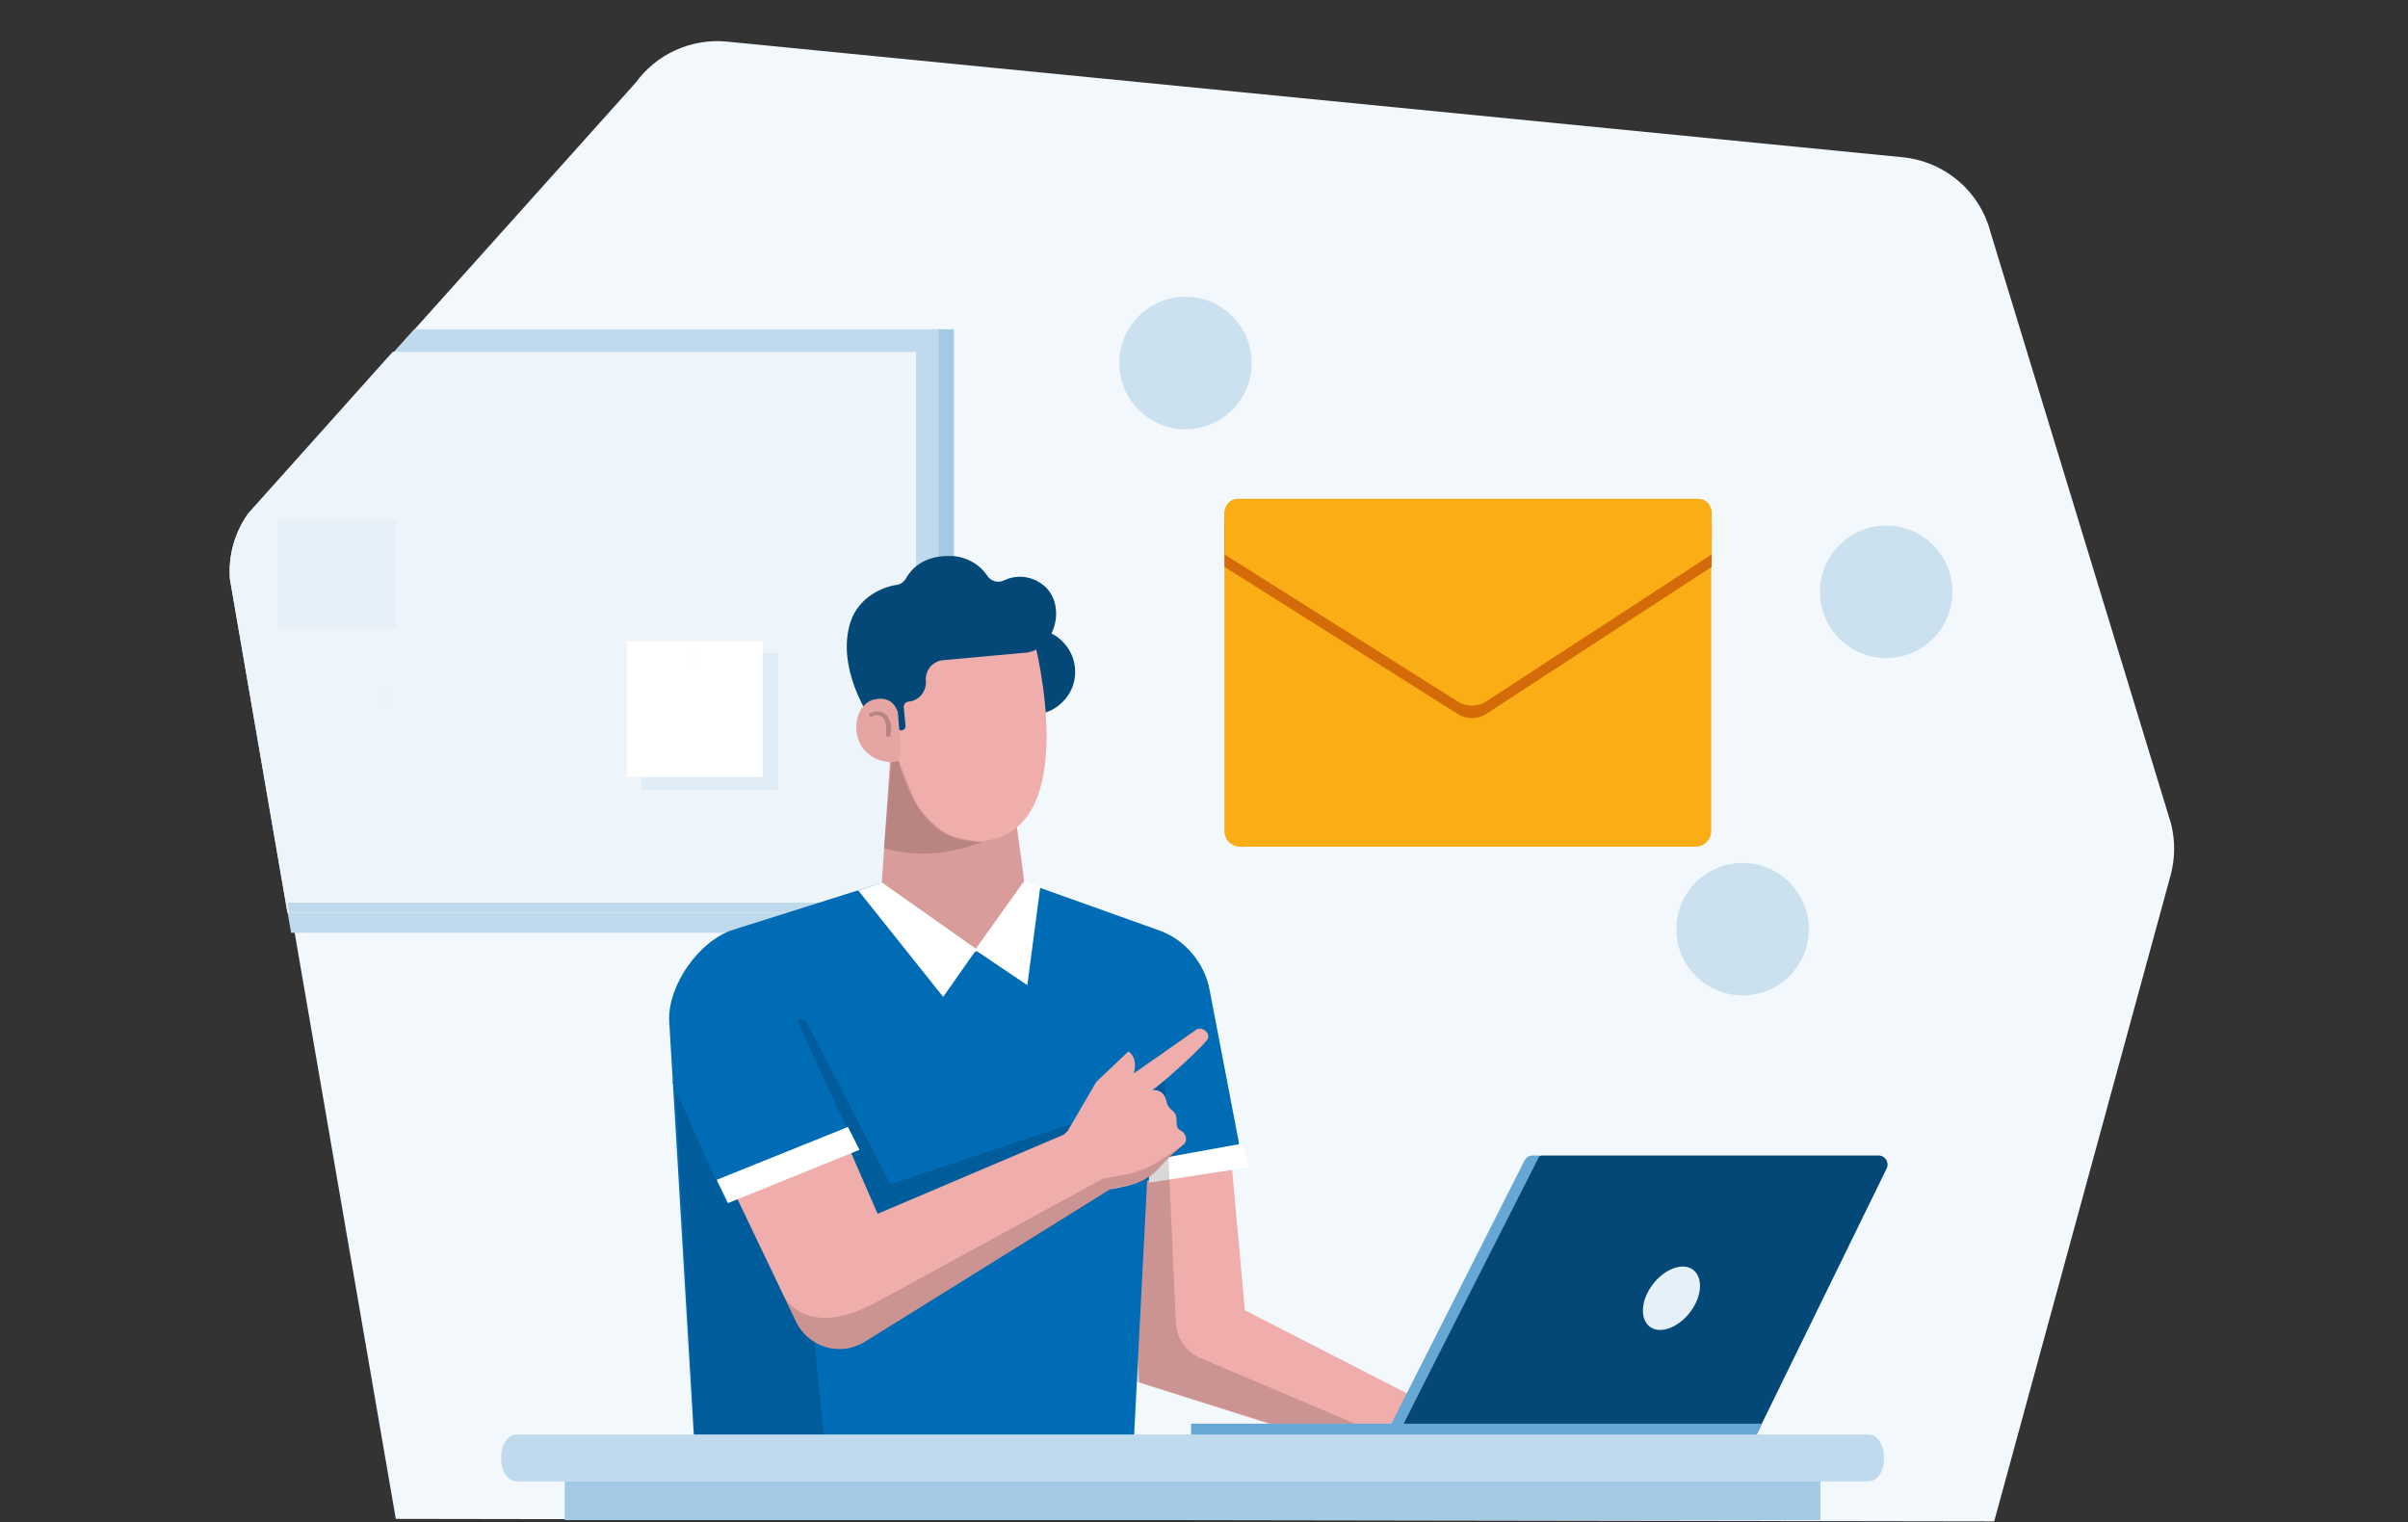 <svg width="1405" height="888" viewBox="0 0 1405 888" fill="none" xmlns="http://www.w3.org/2000/svg">
<rect x="0" y="0" width="1405" height="888" fill="#333333" stroke="none"/>
<g clip-path="url(#clip0_11636_17134)">
<path d="M230.939 886.141L136.187 337.089C135.082 323.103 138.949 309.208 147.144 297.799L370.813 48.347C376.798 40.065 384.809 33.532 394.11 29.3C403.41 25.067 413.631 23.319 423.76 24.239L1109.59 91.686C1121.74 92.79 1133.16 97.575 1142.46 105.396C1151.76 113.217 1158.39 123.799 1161.43 135.577L1266.68 480.356C1269.26 490.293 1269.17 500.783 1266.5 510.629L1163.55 887.613L230.939 886.141Z" fill="#F2F8FB"/>
<path d="M556.514 192.094H546.245V544.188H556.514V192.094Z" fill="#A3CAE5"/>
<path d="M547.712 192.094H241.707L144.899 299.706C136.884 310.835 133.102 324.388 134.182 338.03L169.844 544.188H547.712V192.094Z" fill="#BFDAED"/>
<path d="M534.508 205.298H229.129L144.902 299.414C136.885 310.593 133.102 324.205 134.183 337.908L167.693 532.452H534.508V205.298Z" fill="#E6F0F8"/>
<path opacity="0.3" d="M534.508 205.298H229.129L144.902 299.414C136.885 310.593 133.102 324.205 134.183 337.908L167.693 532.452H534.508V205.298Z" fill="white"/>
<g opacity="0.3">
<path opacity="0.3" d="M453.924 381.054H374.057V460.922H453.924V381.054Z" fill="#66A7D3"/>
</g>
<path d="M534.507 532.452H168.642L167.743 526.584H534.507V532.452Z" fill="#BFDAED"/>
<path d="M445.018 374.009H365.797V453.231H445.018V374.009Z" fill="white"/>
<g opacity="0.15">
<g opacity="0.15">
<path opacity="0.15" d="M408.769 384.472C408.769 385.192 408.589 385.911 408.23 386.451C407.87 387.08 407.33 387.53 406.611 387.8C405.981 388.07 405.262 388.16 404.542 387.98C403.823 387.8 403.193 387.44 402.743 386.99C402.114 386.361 401.754 385.461 401.754 384.472C401.754 383.573 402.114 382.673 402.743 382.044C403.373 381.414 404.272 381.054 405.172 381.054C406.071 381.054 406.971 381.414 407.69 382.044C408.32 382.673 408.769 383.573 408.769 384.472Z" fill="black"/>
</g>
</g>
<g opacity="0.15">
<g opacity="0.15">
<path opacity="0.15" d="M227.543 407.224C227.543 408.033 227.273 408.753 226.733 409.383C226.194 410.012 225.564 410.372 224.754 410.552C223.945 410.732 223.136 410.552 222.506 410.192C221.786 409.832 221.247 409.203 220.977 408.483C220.707 407.764 220.617 406.954 220.887 406.235C221.157 405.515 221.607 404.796 222.236 404.436C222.866 403.986 223.675 403.806 224.485 403.896C225.294 403.986 226.014 404.346 226.553 404.885C227.183 405.515 227.543 406.325 227.543 407.224Z" fill="black"/>
</g>
</g>
<path d="M230.827 303.591H161.875V366.674H230.827V303.591Z" fill="#E6F0F8"/>
<g opacity="0.5">
<path d="M664.374 239.132C679.464 254.221 703.93 254.221 719.02 239.131C734.11 224.041 734.11 199.575 719.021 184.486C703.931 169.396 679.466 169.397 664.376 184.487C649.285 199.577 649.285 224.042 664.374 239.132Z" fill="#A3CAE5"/>
<path d="M989.446 569.428C1004.54 584.518 1029 584.518 1044.09 569.428C1059.18 554.339 1059.18 529.874 1044.09 514.784C1029 499.695 1004.54 499.695 989.446 514.784C974.356 529.874 974.356 554.339 989.446 569.428Z" fill="#A3CAE5"/>
<path d="M773.34 322.147C812.281 283.207 875.416 283.206 914.356 322.147C953.297 361.087 953.296 424.222 914.355 463.163C875.415 502.103 812.28 502.104 773.339 463.164C734.399 424.223 734.399 361.088 773.34 322.147Z" fill="#A3CAE5"/>
<path d="M1139.18 345.301C1139.18 366.641 1121.88 383.941 1100.54 383.941C1079.2 383.941 1061.9 366.641 1061.9 345.301C1061.9 323.961 1079.2 306.662 1100.54 306.662C1121.88 306.662 1139.18 323.961 1139.18 345.301Z" fill="#A3CAE5"/>
</g>
<path d="M989.32 291.029H723.548C718.512 291.029 714.43 295.112 714.43 300.148V484.864C714.43 489.9 718.512 493.983 723.548 493.983H989.32C994.356 493.983 998.439 489.9 998.439 484.864V300.148C998.439 295.112 994.356 291.029 989.32 291.029Z" fill="#FAAD14"/>
<path d="M721.971 298.311C717.808 298.311 714.43 301.992 714.43 306.531L714.477 330.733L849.955 416.169C855.283 419.869 862.351 419.869 867.679 416.169L998.708 330.733L998.755 306.531C998.755 301.992 995.38 298.311 991.214 298.311H721.971Z" fill="#D46B08"/>
<path d="M721.971 291.029C717.808 291.029 714.43 294.71 714.43 299.249L714.477 323.45L849.955 408.887C855.283 412.586 862.351 412.586 867.679 408.887L998.708 323.45L998.755 299.249C998.755 294.71 995.38 291.029 991.214 291.029H721.971Z" fill="#FAAD14"/>
<path d="M718.699 680.298L726.334 764.453L830.893 818.023L801.486 849.961L664.703 806.584L657.18 689.087L718.699 680.298Z" fill="#EFADAB"/>
<path d="M513.337 515.442L427.784 542.441C408.041 548.706 389.659 574.679 390.454 595.526L406.225 861.065H660.501L669.351 688.824L725.403 679.939L705.774 577.527C704.299 569.553 700.668 562.262 695.448 556.111C690.229 549.959 683.535 545.288 675.932 542.668L598.436 514.986L513.337 515.442Z" fill="#006CB6"/>
<path d="M569.573 555.701L514.425 516.298L519.672 439.082C515.653 366.294 584.309 407.514 595.585 414.214C594.803 412.737 594.022 454.071 591.677 469.174C592.905 480.756 596.366 503.694 597.706 515.504L569.573 555.701Z" fill="#EFADAB"/>
<path opacity="0.1" d="M569.573 555.701L514.425 516.298L519.672 439.082C515.653 366.294 584.309 407.514 595.585 414.214C594.803 412.737 594.022 454.071 591.677 469.174C592.905 480.756 596.366 503.694 597.706 515.503L569.573 555.701Z" fill="black"/>
<path d="M725.196 667.115L670.362 677.055V689.965L728.366 681.054L725.196 667.115Z" fill="white"/>
<path opacity="0.15" d="M394.13 637.132L406.741 861.065H482.963L471.58 746.208L394.13 637.132Z" fill="black"/>
<path opacity="0.15" d="M678.966 612.627L686.053 771.572C686.278 775.99 687.74 780.295 690.215 784.034C692.802 787.659 696.289 790.605 700.338 792.304L802.133 835.467L801.796 849.515L663.332 806.125L673.117 618.518L678.966 612.627Z" fill="black"/>
<path opacity="0.15" d="M519.492 690.83L470.88 596.635C470.429 595.728 469.752 595.161 468.85 594.821C467.948 594.481 467.045 594.481 466.143 594.821L455.203 599.809L498.739 714.294L507.762 711.12L509.002 714.861L623.369 665.666L627.317 654.898L519.492 690.83Z" fill="black"/>
<path d="M462.974 590.864L499.619 670.326L423.624 701.906L392.279 631.222L462.974 590.864Z" fill="#006CB6"/>
<path d="M500.745 519.469L550.33 581.611L569.357 554.506L599.416 574.778L606.959 517.492L597.418 514.196L569.357 553.481L514.755 514.986L500.745 519.469Z" fill="white"/>
<path d="M704.973 605.083C705.313 601.45 700.445 598.613 697.614 600.996L658.328 628.467L661.272 627.218C664.555 616.548 658.328 613.483 658.328 613.483L639.648 631.191L622.892 659.91L620.741 661.953L512.054 708.153L494.052 666.721L429.293 697.483L464.503 771.153C466.201 774.672 468.579 777.851 471.636 780.348C474.579 782.845 478.089 784.775 481.938 785.91C485.674 787.045 489.637 787.272 493.599 786.818C497.449 786.251 501.185 784.889 504.581 782.845L647.573 693.964C662.857 691.013 669.424 689.991 679.16 677.732L690.595 667.742C692.746 666.38 692.746 661.499 688.783 659.456C686.293 658.207 686.519 655.937 686.519 653.099C686.519 652.077 686.293 651.169 685.953 650.261C685.5 649.353 684.934 648.559 684.142 647.991C682.217 646.629 680.972 644.699 680.519 642.429C679.613 638.115 677.122 635.845 672.254 635.845C673.952 635.959 706.785 606.672 704.973 605.083Z" fill="#EFADAB"/>
<path opacity="0.15" d="M653.906 685.804L643.761 687.516L511.31 759.766C471.415 781.11 458.535 758.511 457.053 755.657L464.462 771.066C466.172 774.604 468.566 777.8 471.643 780.311C474.607 782.822 478.14 784.763 482.016 785.904C485.777 787.045 489.767 787.274 493.756 786.817C497.632 786.246 501.393 784.877 504.813 782.822L648.776 693.451C662.796 689.913 667.014 691.739 676.817 681.124L680.464 677.129L689.697 669.026L692.091 666.743L678.754 675.874C671.459 681.01 662.91 684.32 653.906 685.804Z" fill="black"/>
<path d="M418.188 688.334L494.757 657.489L501.469 670.837L424.787 701.906L418.188 688.334Z" fill="white"/>
<path d="M1024.54 837.612H815.372L895.389 677.066C896.281 675.277 898.109 674.146 900.109 674.146H1096.06C1099.96 674.146 1102.51 678.233 1100.8 681.736L1024.54 837.612Z" fill="#034877"/>
<path d="M818.008 832.338H810.978L889.519 677.039C890.416 675.264 892.236 674.146 894.224 674.146H898.354L818.008 832.338Z" fill="#66A7D3"/>
<path d="M986.322 765.304C993.2 756.123 993.783 745.129 987.72 740.708C981.658 736.288 971.049 740.368 964.171 749.549C957.292 758.73 956.709 769.724 962.772 774.144C968.834 778.565 979.443 774.484 986.322 765.304Z" fill="#E6F0F8"/>
<path d="M602.791 416.888C607.696 416.773 612.487 415.286 616.593 412.426C620.586 409.566 623.779 405.677 625.604 401.101C627.43 396.525 627.772 391.492 626.745 386.687C625.719 381.882 623.209 377.421 619.673 373.989C616.137 370.557 611.688 368.269 606.783 367.354C601.879 366.439 596.974 367.011 592.411 369.07C587.848 371.014 584.084 374.332 581.347 378.45C578.723 382.569 577.24 387.488 577.354 392.407C577.354 395.724 578.153 398.927 579.407 401.902C580.662 404.876 582.601 407.621 584.997 409.909C587.392 412.197 590.13 414.028 593.21 415.172C596.175 416.316 599.483 417.002 602.791 416.888Z" fill="#034877"/>
<path d="M603.614 374.558C603.614 374.558 631.798 482.139 575.431 490.44C526.709 497.62 519.977 423.02 519.977 423.02L521.46 374.334L603.614 374.558Z" fill="#EFADAB"/>
<path d="M599.722 380.651L550.316 385.154C548.843 385.266 547.37 385.716 546.123 386.392C543.517 387.742 541.477 390.106 540.684 392.92C540.231 394.271 540.117 395.846 540.231 397.197C540.457 400.124 539.551 403.05 537.624 405.414C535.698 407.665 532.978 409.128 530.032 409.353C529.579 409.353 529.239 409.466 528.899 409.691C528.559 409.916 528.219 410.141 527.992 410.479C527.766 410.816 527.539 411.154 527.426 411.492C527.313 411.829 527.313 412.28 527.313 412.617L528.332 423.423C528.446 424.098 528.219 424.773 527.766 425.224C527.313 425.786 526.746 426.011 526.066 426.124C525.499 426.237 524.82 426.011 524.366 425.674C523.913 425.336 523.573 424.773 523.347 424.211L520.967 413.855L518.701 410.479L507.142 417.907C507.142 417.907 487.652 389.318 496.264 362.867C501.137 347.785 516.094 342.157 523.12 341.257C524.253 341.144 525.386 340.694 526.293 340.018C527.199 339.343 527.992 338.555 528.559 337.542C531.279 332.59 538.304 324.148 553.829 324.373C558.248 324.261 562.554 325.386 566.52 327.412C570.486 329.438 573.772 332.477 576.152 336.079C577.172 337.542 578.645 338.668 580.458 339.118C582.158 339.568 584.084 339.456 585.67 338.668C588.957 337.092 592.696 336.304 596.322 336.529C599.948 336.754 603.574 337.88 606.634 339.906C622.951 349.698 616.946 377.612 599.722 380.651Z" fill="#034877"/>
<path d="M523.921 415.8C523.921 415.8 521.636 405.136 509.73 408.199C496.14 411.716 494.456 439.623 515.863 444.161C527.168 446.543 525.725 440.077 525.124 431.569L523.921 415.8Z" fill="#EFADAB"/>
<path opacity="0.05" d="M523.921 415.8C523.921 415.8 521.636 405.136 509.73 408.199C496.14 411.716 494.456 439.623 515.863 444.161C527.168 446.543 525.725 440.077 525.124 431.569L523.921 415.8Z" fill="black"/>
<path opacity="0.2" d="M507.757 416.042C508.737 415.513 509.84 415.195 510.943 415.089C512.045 414.983 513.27 415.089 514.251 415.407C515.353 415.724 516.333 416.254 517.068 416.995C517.804 417.737 518.416 418.584 518.784 419.537C519.886 421.867 520.254 424.303 519.764 426.845L519.641 429.069C519.519 429.281 519.274 429.493 519.029 429.705C518.784 429.811 518.416 429.917 518.171 429.811C517.926 429.811 517.558 429.705 517.313 429.493C517.068 429.281 516.946 429.069 516.946 428.858L517.068 426.633C517.313 424.621 517.068 422.503 516.211 420.49C516.088 419.855 515.721 419.22 515.108 418.69C514.618 418.16 514.006 417.843 513.27 417.525C512.535 417.313 511.8 417.207 510.943 417.313C510.207 417.419 509.472 417.631 508.86 418.054C508.492 418.16 508.247 418.16 507.88 418.054C507.512 417.949 507.267 417.737 507.145 417.419C507.022 417.101 507.022 416.889 507.022 416.572C507.267 416.466 507.512 416.148 507.757 416.042Z" fill="black"/>
<path opacity="0.15" d="M553.476 486.952C557.695 489.061 570.174 491.053 572.811 491.346L566.254 493.532C549.903 498.982 532.301 499.445 515.686 494.862L520.08 444.767L524.474 443.889C526.232 448.869 530.626 460.587 534.142 467.617C538.536 476.406 548.203 484.315 553.476 486.952Z" fill="black"/>
<path d="M694.97 830.581H1028.05L1024.69 837.611H694.97V830.581Z" fill="#66A7D3"/>
<path d="M1089.99 836.909H301.576C296.52 836.909 292.459 842.545 292.459 849.561V851.632C292.459 858.648 296.52 864.283 301.576 864.283H1090.07C1095.13 864.283 1099.19 858.648 1099.19 851.632V849.561C1099.11 842.545 1095.05 836.909 1089.99 836.909Z" fill="#BFDAED"/>
<path d="M1062.15 864.283H329.495V886.827H1062.15V864.283Z" fill="#A3CAE5"/>
</g>
<defs>
<clipPath id="clip0_11636_17134">
<rect width="1405" height="888" fill="white"/>
</clipPath>
</defs>
</svg>
